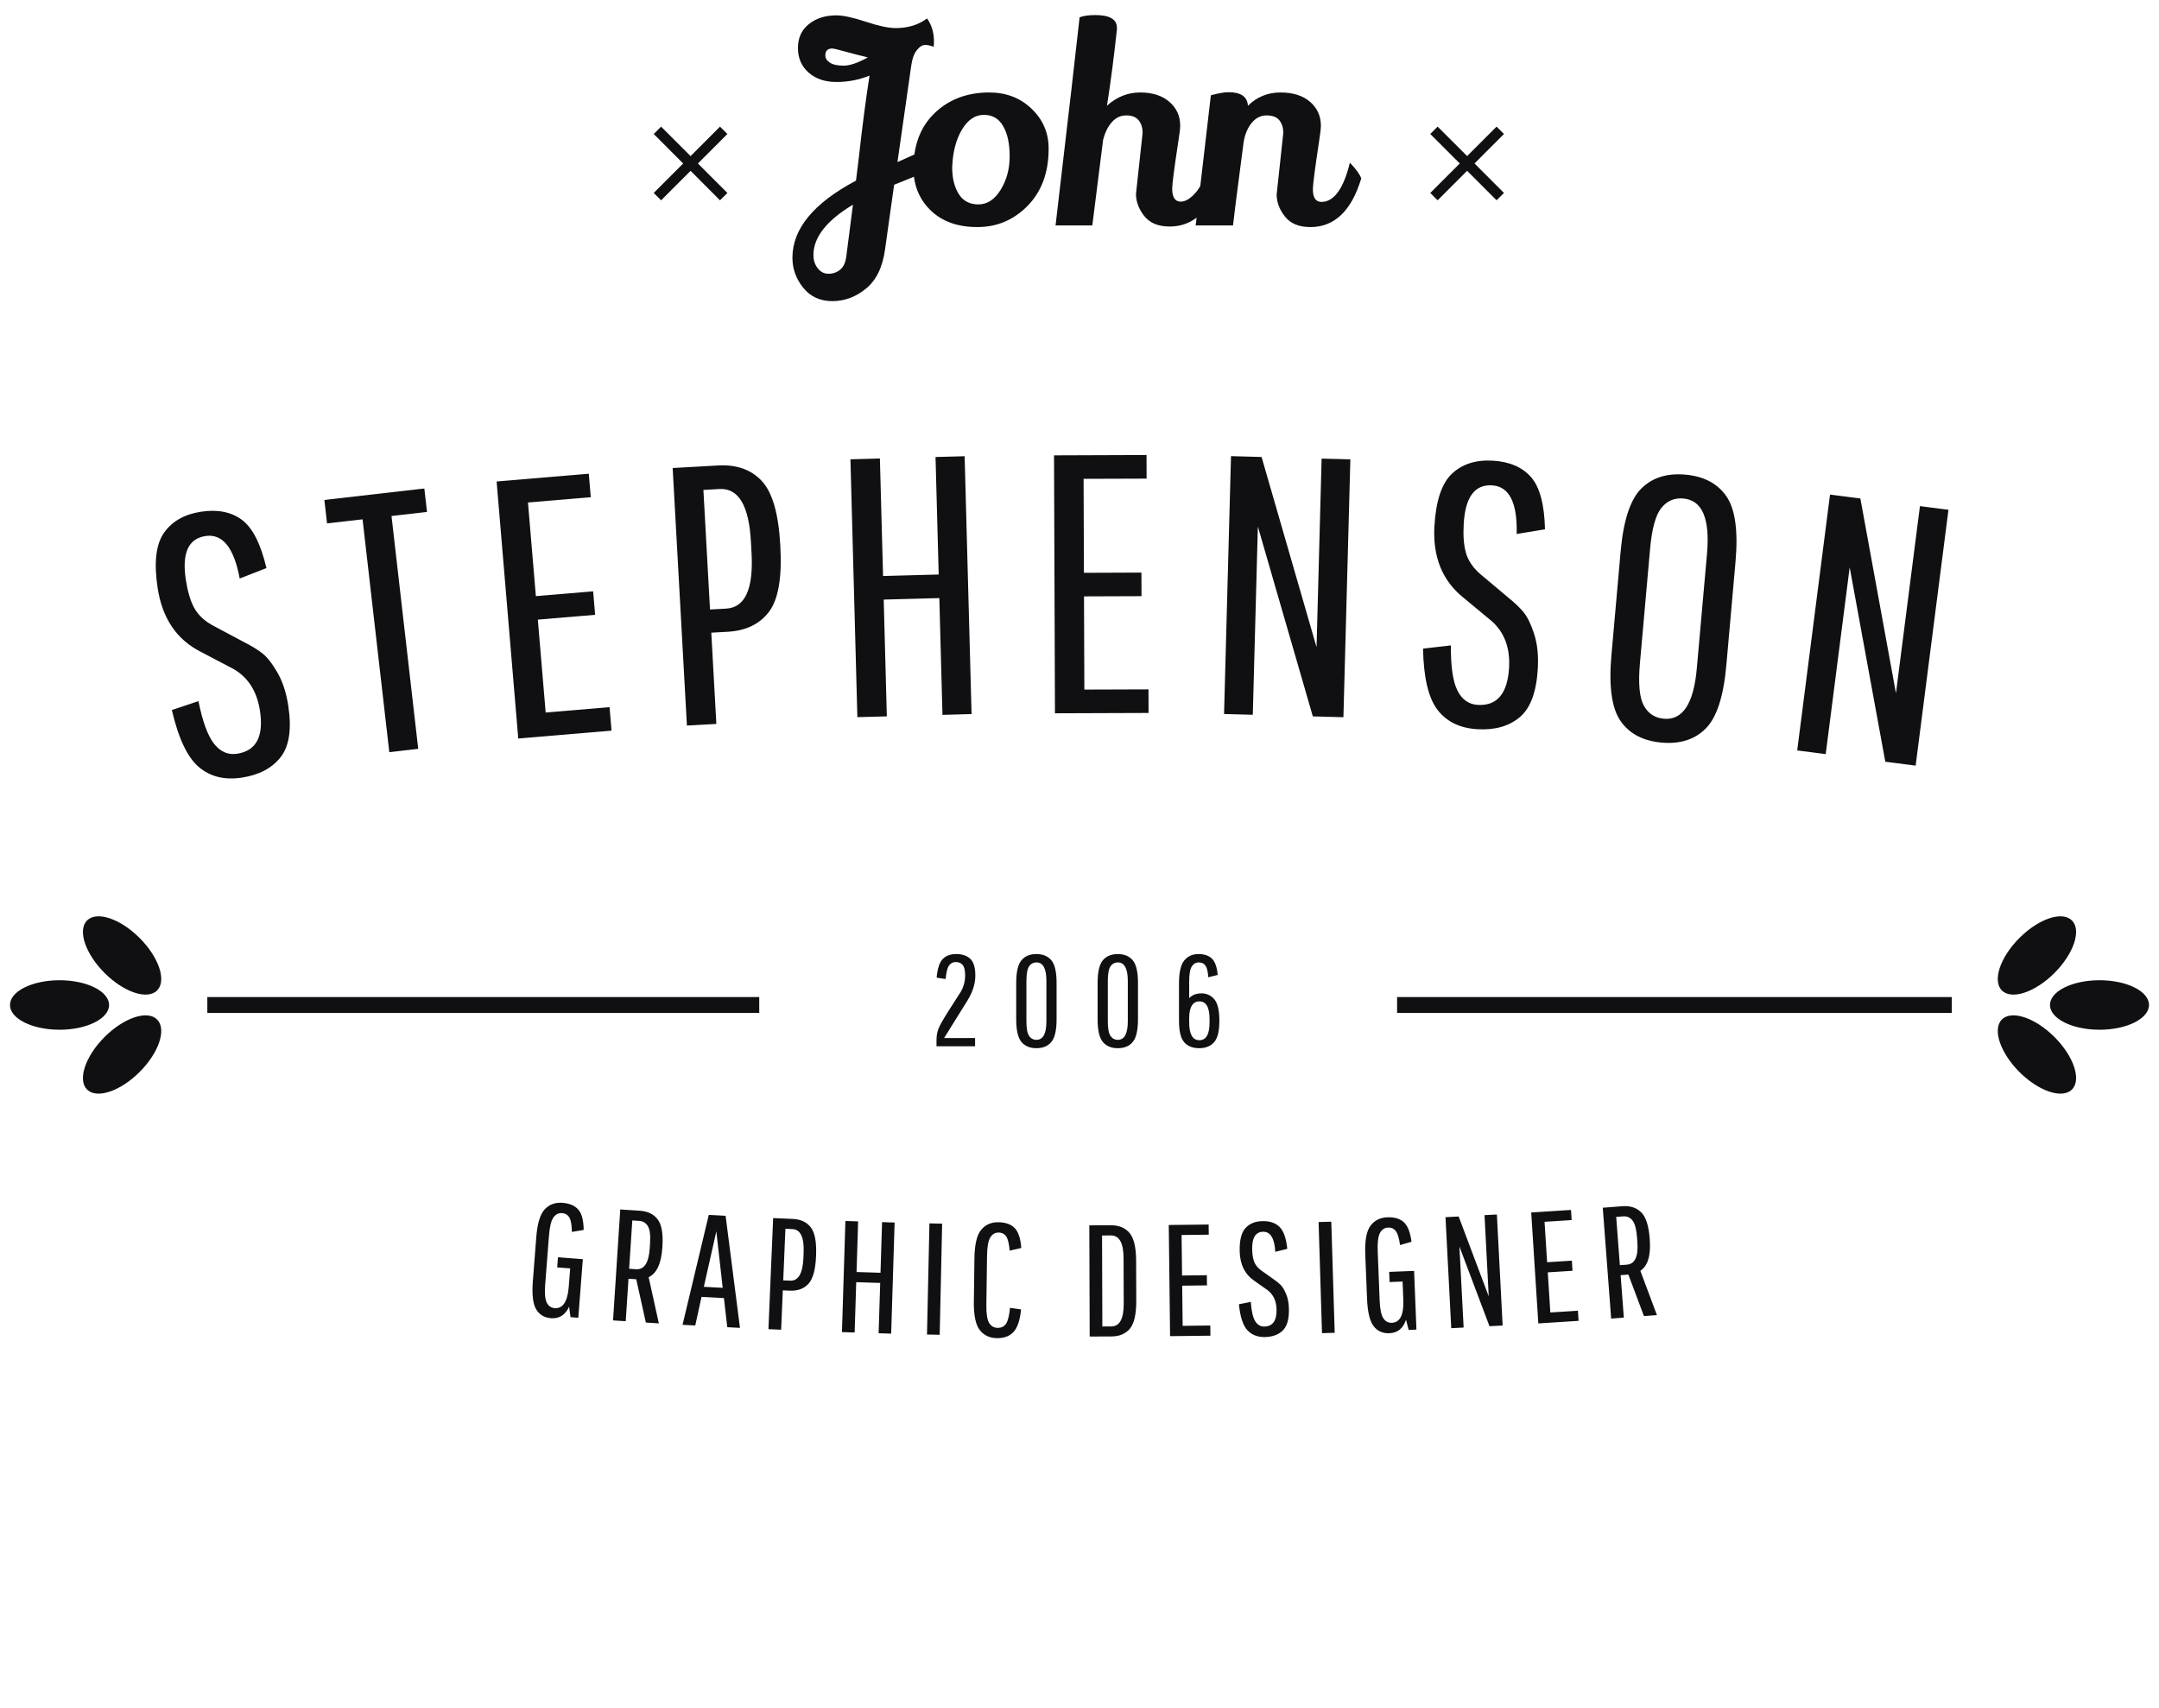 <svg 
 xmlns="http://www.w3.org/2000/svg"
 xmlns:xlink="http://www.w3.org/1999/xlink"
 width="134px" height="106px">
<path fill-rule="evenodd"  fill="rgb(16, 16, 18)"
 d="M130.308,63.919 C128.610,63.919 127.234,63.229 127.234,62.382 C127.234,61.533 128.610,60.846 130.308,60.846 C132.006,60.846 133.380,61.533 133.380,62.382 C133.380,63.229 132.006,63.919 130.308,63.919 ZM124.250,61.482 C123.650,60.881 124.138,59.422 125.336,58.224 C126.538,57.020 127.996,56.536 128.596,57.135 C129.200,57.736 128.712,59.193 127.512,60.396 C126.310,61.597 124.852,62.082 124.250,61.482 ZM86.712,61.890 L121.136,61.890 L121.136,62.876 L86.712,62.876 L86.712,61.890 ZM117.013,47.283 L114.802,35.216 L113.314,46.809 L111.545,46.582 L113.582,30.700 L115.465,30.942 L117.674,43.032 L119.163,31.416 L120.933,31.644 L118.896,47.524 L117.013,47.283 ZM107.145,41.307 C106.974,43.236 106.548,44.542 105.867,45.223 C105.186,45.906 104.273,46.196 103.127,46.095 C101.979,45.992 101.131,45.547 100.581,44.755 C100.032,43.964 99.843,42.603 100.014,40.675 L100.584,34.249 C100.755,32.320 101.181,31.015 101.861,30.333 C102.542,29.650 103.456,29.360 104.602,29.462 C105.749,29.563 106.598,30.011 107.147,30.802 C107.697,31.594 107.887,32.953 107.715,34.882 L107.145,41.307 ZM104.482,30.944 C103.920,30.893 103.463,31.091 103.109,31.534 C102.756,31.978 102.524,32.822 102.414,34.067 L101.783,41.176 C101.673,42.421 101.752,43.294 102.021,43.791 C102.291,44.290 102.707,44.564 103.269,44.614 C104.438,44.718 105.121,43.677 105.314,41.489 L105.946,34.381 C106.140,32.193 105.652,31.048 104.482,30.944 ZM92.598,30.127 C91.524,30.065 90.941,30.865 90.846,32.524 C90.805,33.255 90.851,33.853 90.985,34.319 C91.119,34.785 91.404,35.214 91.840,35.604 L93.567,37.056 C93.976,37.385 94.302,37.692 94.545,37.981 C94.789,38.269 95.011,38.722 95.213,39.337 C95.415,39.952 95.492,40.670 95.446,41.491 C95.363,42.953 94.988,43.963 94.323,44.520 C93.657,45.078 92.784,45.327 91.703,45.264 C90.622,45.204 89.797,44.806 89.227,44.071 C88.658,43.337 88.356,42.066 88.322,40.262 L90.052,40.062 C90.038,41.360 90.173,42.292 90.454,42.857 C90.734,43.423 91.156,43.723 91.720,43.755 C92.923,43.822 93.570,43.051 93.662,41.436 C93.731,40.218 93.373,39.259 92.588,38.557 L90.838,37.106 C89.523,36.054 88.920,34.577 89.028,32.674 C89.118,31.090 89.481,30.000 90.119,29.401 C90.756,28.805 91.596,28.535 92.639,28.595 C93.682,28.653 94.476,28.993 95.021,29.611 C95.566,30.230 95.856,31.312 95.891,32.856 L94.133,33.146 C94.183,31.195 93.671,30.188 92.598,30.127 ZM92.887,12.432 L91.058,10.603 L89.228,12.432 L88.771,11.977 L90.602,10.147 L88.771,8.317 L89.228,7.859 L91.058,9.688 L92.887,7.859 L93.346,8.317 L91.517,10.147 L93.346,11.977 L92.887,12.432 ZM87.606,77.080 L86.894,77.285 C86.838,76.867 86.752,76.579 86.638,76.423 C86.523,76.266 86.358,76.191 86.145,76.200 C85.932,76.209 85.766,76.319 85.650,76.530 C85.534,76.742 85.486,77.124 85.509,77.677 L85.629,80.720 C85.651,81.259 85.726,81.627 85.855,81.825 C85.985,82.024 86.162,82.119 86.385,82.110 C86.884,82.091 87.122,81.638 87.101,80.750 L87.053,79.549 L86.245,79.581 L86.220,78.950 L87.767,78.889 L87.912,82.533 L87.429,82.553 L87.266,81.918 C87.090,82.458 86.745,82.737 86.233,82.758 C85.819,82.774 85.493,82.628 85.254,82.318 C85.015,82.009 84.879,81.436 84.846,80.603 L84.737,77.874 C84.703,77.015 84.811,76.418 85.061,76.085 C85.311,75.753 85.657,75.579 86.101,75.561 C86.543,75.544 86.886,75.644 87.128,75.865 C87.370,76.086 87.530,76.491 87.606,77.080 ZM81.330,14.095 C80.621,14.095 80.095,13.878 79.752,13.442 C79.409,13.009 79.237,12.551 79.237,12.071 L79.649,8.245 C79.649,7.936 79.569,7.679 79.409,7.473 C79.249,7.268 78.982,7.164 78.611,7.164 C78.239,7.164 77.925,7.327 77.668,7.653 C77.410,7.979 77.248,8.389 77.179,8.880 C76.768,12.013 76.550,13.718 76.527,13.992 L74.211,13.992 L74.267,13.513 C73.791,13.871 73.239,14.061 72.599,14.061 C71.890,14.061 71.363,13.844 71.020,13.409 C70.677,12.974 70.506,12.516 70.506,12.036 L70.917,8.245 C70.917,7.936 70.837,7.679 70.677,7.473 C70.517,7.268 70.260,7.164 69.905,7.164 C69.551,7.164 69.250,7.304 69.005,7.585 C68.759,7.865 68.578,8.233 68.464,8.691 C68.384,9.343 68.264,10.295 68.104,11.548 C67.944,12.800 67.841,13.614 67.795,13.992 L65.514,13.992 C66.337,6.981 66.834,2.675 67.006,1.074 C67.246,0.982 67.572,0.936 67.984,0.936 C68.876,0.936 69.322,1.200 69.322,1.725 L69.322,1.829 C69.127,3.625 68.922,5.203 68.704,6.563 C69.311,6.015 69.997,5.740 70.763,5.740 C71.529,5.740 72.135,5.934 72.581,6.323 C73.027,6.712 73.250,7.205 73.250,7.799 C73.250,7.960 73.216,8.256 73.147,8.691 C72.884,10.407 72.753,11.413 72.753,11.710 C72.753,12.248 72.930,12.516 73.285,12.516 C73.582,12.516 73.899,12.319 74.237,11.925 C74.328,11.818 74.414,11.692 74.496,11.554 L75.154,5.912 C75.635,5.786 76.001,5.723 76.252,5.723 C77.019,5.723 77.419,6.003 77.453,6.563 C78.014,6.015 78.686,5.740 79.469,5.740 C80.252,5.740 80.867,5.934 81.313,6.323 C81.759,6.712 81.982,7.205 81.982,7.799 C81.982,7.960 81.948,8.263 81.879,8.708 C81.616,10.446 81.484,11.459 81.484,11.745 C81.484,12.270 81.662,12.533 82.016,12.533 C82.794,12.533 83.383,11.722 83.783,10.097 C84.172,10.510 84.407,10.836 84.487,11.075 C83.881,13.089 82.828,14.095 81.330,14.095 ZM71.165,29.709 L67.254,29.722 L67.275,35.556 L70.843,35.542 L70.849,37.006 L67.280,37.019 L67.301,42.805 L71.281,42.792 L71.286,44.256 L65.477,44.276 L65.419,28.265 L71.160,28.244 L71.165,29.709 ZM65.578,63.271 C65.578,63.949 65.470,64.418 65.254,64.677 C65.038,64.936 64.728,65.065 64.325,65.065 C63.922,65.065 63.613,64.936 63.396,64.677 C63.181,64.418 63.072,63.949 63.072,63.271 L63.072,61.015 C63.072,60.336 63.181,59.868 63.396,59.608 C63.613,59.350 63.922,59.221 64.325,59.221 C64.728,59.221 65.038,59.350 65.254,59.608 C65.470,59.868 65.578,60.336 65.578,61.015 L65.578,63.271 ZM64.946,60.894 C64.946,60.125 64.740,59.741 64.329,59.741 C64.132,59.741 63.978,59.824 63.869,59.989 C63.760,60.155 63.705,60.456 63.705,60.894 L63.705,63.391 C63.705,63.829 63.760,64.131 63.869,64.297 C63.978,64.462 64.132,64.545 64.329,64.545 C64.740,64.545 64.946,64.160 64.946,63.391 L64.946,60.894 ZM60.659,14.095 C59.435,14.095 58.466,13.746 57.751,13.049 C57.160,12.471 56.827,11.774 56.725,10.970 C56.649,11.001 56.566,11.037 56.490,11.067 C56.044,11.245 55.713,11.379 55.495,11.469 L54.930,15.484 C54.780,16.583 54.389,17.391 53.754,17.912 C53.120,18.432 52.422,18.692 51.661,18.692 C50.900,18.692 50.298,18.415 49.851,17.860 C49.405,17.306 49.183,16.686 49.183,15.999 C49.183,14.204 50.498,12.608 53.128,11.213 L53.299,9.823 C53.517,7.856 53.740,6.146 53.969,4.694 C53.316,4.957 52.633,5.089 51.918,5.089 C51.203,5.089 50.626,4.894 50.186,4.505 C49.745,4.116 49.525,3.607 49.525,2.978 C49.525,2.350 49.751,1.855 50.203,1.495 C50.655,1.134 51.224,0.954 51.910,0.954 C52.333,0.954 52.942,1.086 53.737,1.348 C54.532,1.612 55.146,1.743 55.581,1.743 C56.358,1.743 57.011,1.544 57.537,1.143 C57.822,1.544 57.966,2.017 57.966,2.567 C57.966,2.682 57.959,2.796 57.948,2.909 C57.766,2.830 57.588,2.790 57.416,2.790 C57.245,2.790 57.073,2.899 56.902,3.115 C56.730,3.333 56.616,3.647 56.559,4.059 L55.701,10.063 C56.091,9.893 56.435,9.737 56.749,9.591 C56.895,8.554 57.305,7.695 58.000,7.027 C58.892,6.169 60.024,5.740 61.396,5.740 C62.449,5.740 63.327,6.078 64.030,6.753 C64.733,7.428 65.085,8.251 65.085,9.223 C65.085,10.698 64.653,11.880 63.790,12.765 C62.926,13.651 61.883,14.095 60.659,14.095 ZM50.486,15.828 C50.486,16.137 50.566,16.399 50.726,16.617 C50.909,16.868 51.141,16.994 51.421,16.994 C51.701,16.994 51.944,16.908 52.150,16.736 C52.356,16.565 52.481,16.290 52.527,15.913 L52.939,12.705 C51.304,13.689 50.486,14.729 50.486,15.828 ZM52.493,3.210 C52.024,3.078 51.744,3.012 51.652,3.012 C51.367,3.012 51.224,3.156 51.224,3.442 C51.224,3.613 51.318,3.762 51.507,3.888 C51.695,4.014 51.981,4.076 52.365,4.076 C52.748,4.076 53.248,3.904 53.866,3.561 C53.419,3.458 52.962,3.342 52.493,3.210 ZM62.271,7.850 C62.009,7.370 61.605,7.130 61.062,7.130 C60.519,7.130 60.064,7.439 59.698,8.056 C59.332,8.674 59.132,9.452 59.098,10.390 C59.098,11.053 59.232,11.602 59.501,12.036 C59.769,12.471 60.179,12.688 60.727,12.688 C61.276,12.688 61.737,12.386 62.108,11.778 C62.480,11.173 62.666,10.481 62.666,9.703 C62.666,8.926 62.535,8.307 62.271,7.850 ZM45.152,39.217 L44.147,39.272 L44.461,44.936 L42.634,45.038 L41.749,29.051 L44.581,28.893 C45.723,28.831 46.623,29.151 47.280,29.855 C47.937,30.559 48.320,31.879 48.427,33.812 L48.433,33.927 C48.540,35.860 48.306,37.210 47.729,37.975 C47.153,38.739 46.294,39.153 45.152,39.217 ZM46.645,34.324 L46.606,33.615 C46.482,31.377 45.834,30.291 44.662,30.355 L43.657,30.411 L44.067,37.834 L45.072,37.778 C46.245,37.713 46.769,36.561 46.645,34.324 ZM44.688,12.434 L42.863,10.603 L41.032,12.434 L40.575,11.977 L42.402,10.148 L40.575,8.317 L41.032,7.861 L42.863,9.690 L44.688,7.861 L45.147,8.317 L43.318,10.148 L45.147,11.977 L44.688,12.434 ZM30.823,29.888 L36.544,29.406 L36.667,30.864 L32.769,31.192 L33.259,37.005 L36.814,36.706 L36.937,38.164 L33.381,38.463 L33.867,44.230 L37.833,43.896 L37.956,45.354 L32.166,45.843 L30.823,29.888 ZM25.957,46.483 L24.162,46.689 L22.503,32.237 L20.299,32.489 L20.132,31.035 L26.336,30.323 L26.503,31.778 L24.299,32.030 L25.957,46.483 ZM15.011,48.269 C13.940,48.433 13.051,48.215 12.342,47.613 C11.633,47.012 11.074,45.833 10.667,44.075 L12.317,43.521 C12.573,44.794 12.898,45.678 13.290,46.173 C13.682,46.668 14.157,46.873 14.715,46.788 C15.905,46.605 16.378,45.716 16.134,44.117 C15.949,42.912 15.400,42.047 14.487,41.523 L12.474,40.466 C10.970,39.710 10.074,38.388 9.785,36.504 C9.545,34.936 9.675,33.795 10.175,33.078 C10.674,32.362 11.440,31.924 12.473,31.765 C13.505,31.607 14.352,31.775 15.014,32.267 C15.676,32.761 16.184,33.759 16.537,35.263 L14.877,35.910 C14.521,33.989 13.812,33.111 12.750,33.274 C11.687,33.436 11.282,34.339 11.533,35.982 C11.644,36.706 11.813,37.281 12.041,37.710 C12.269,38.137 12.636,38.498 13.144,38.790 L15.134,39.851 C15.602,40.088 15.984,40.321 16.283,40.554 C16.580,40.786 16.892,41.182 17.216,41.742 C17.541,42.302 17.766,42.988 17.891,43.802 C18.112,45.250 17.955,46.314 17.419,46.998 C16.884,47.681 16.081,48.105 15.011,48.269 ZM9.750,61.482 C9.148,62.082 7.692,61.597 6.491,60.396 C5.290,59.196 4.805,57.736 5.402,57.136 C6.004,56.534 7.462,57.021 8.664,58.223 C9.866,59.422 10.352,60.882 9.750,61.482 ZM6.769,62.383 C6.769,63.232 5.392,63.919 3.695,63.919 C1.998,63.919 0.620,63.232 0.620,62.383 C0.620,61.534 1.998,60.846 3.695,60.846 C5.392,60.846 6.769,61.534 6.769,62.383 ZM9.750,63.284 C10.352,63.885 9.866,65.343 8.664,66.542 C7.462,67.744 6.004,68.228 5.402,67.630 C4.805,67.030 5.290,65.570 6.491,64.368 C7.692,63.170 9.148,62.682 9.750,63.284 ZM47.123,62.876 L12.868,62.876 L12.868,61.890 L47.123,61.890 L47.123,62.876 ZM33.284,76.800 C33.350,75.942 33.527,75.362 33.814,75.061 C34.102,74.761 34.466,74.628 34.909,74.662 C35.351,74.696 35.680,74.838 35.894,75.085 C36.109,75.332 36.220,75.753 36.227,76.347 L35.495,76.468 C35.488,76.046 35.437,75.750 35.342,75.581 C35.246,75.411 35.092,75.318 34.879,75.303 C34.666,75.286 34.489,75.376 34.349,75.572 C34.208,75.769 34.116,76.144 34.074,76.693 L33.837,79.730 C33.796,80.269 33.827,80.642 33.933,80.855 C34.039,81.068 34.202,81.182 34.425,81.200 C34.923,81.239 35.213,80.816 35.295,79.934 L35.389,78.733 L34.582,78.671 L34.631,78.042 L36.174,78.162 L35.892,81.798 L35.410,81.761 L35.322,81.111 C35.084,81.627 34.710,81.865 34.199,81.825 C33.786,81.793 33.478,81.609 33.277,81.274 C33.076,80.938 33.008,80.354 33.072,79.522 L33.284,76.800 ZM39.717,75.154 C40.202,75.186 40.569,75.364 40.818,75.690 C41.067,76.016 41.165,76.579 41.113,77.380 L41.110,77.428 C41.045,78.426 40.761,79.042 40.259,79.279 L40.892,82.146 L40.085,82.095 L39.489,79.407 L39.008,79.376 L38.836,82.012 L38.049,81.961 L38.497,75.075 L39.717,75.154 ZM39.480,78.785 C39.986,78.817 40.268,78.381 40.327,77.476 L40.346,77.182 C40.379,76.676 40.334,76.321 40.213,76.115 C40.091,75.910 39.912,75.800 39.676,75.784 L39.244,75.756 L39.048,78.756 L39.480,78.785 ZM45.035,75.467 L45.927,82.425 L45.140,82.383 L44.930,80.575 L43.542,80.501 L43.151,82.277 L42.363,82.235 L43.991,75.411 L45.035,75.467 ZM44.855,79.939 L44.460,76.433 L43.684,79.876 L44.855,79.939 ZM49.207,75.663 C49.700,75.684 50.072,75.858 50.324,76.188 C50.577,76.518 50.686,77.100 50.650,77.934 L50.648,77.983 C50.613,78.817 50.456,79.386 50.177,79.690 C49.897,79.994 49.512,80.136 49.019,80.115 L48.586,80.096 L48.482,82.539 L47.694,82.506 L47.986,75.610 L49.207,75.663 ZM49.045,79.494 C49.551,79.516 49.824,79.044 49.865,78.078 L49.877,77.773 C49.918,76.808 49.686,76.314 49.181,76.293 L48.747,76.274 L48.612,79.476 L49.045,79.494 ZM53.260,75.815 L53.162,78.958 L54.649,79.005 L54.747,75.861 L55.525,75.886 L55.311,82.783 L54.532,82.759 L54.630,79.636 L53.142,79.589 L53.044,82.713 L52.256,82.688 L52.471,75.790 L53.260,75.815 ZM58.475,75.956 L58.323,82.854 L57.535,82.838 L57.686,75.938 L58.475,75.956 ZM60.038,62.119 L58.597,64.433 L60.519,64.433 L60.519,64.944 L58.125,64.944 L58.125,64.561 C58.125,64.288 58.169,64.046 58.257,63.832 C58.345,63.618 58.541,63.271 58.846,62.791 L59.510,61.751 C59.771,61.388 59.902,60.987 59.902,60.550 C59.902,60.240 59.852,60.024 59.750,59.901 C59.648,59.778 59.506,59.717 59.322,59.717 C59.138,59.717 58.995,59.793 58.894,59.945 C58.792,60.098 58.725,60.374 58.693,60.773 L58.133,60.686 C58.181,60.137 58.304,59.755 58.501,59.541 C58.698,59.327 58.981,59.221 59.350,59.221 C59.718,59.221 60.008,59.318 60.218,59.513 C60.429,59.708 60.535,60.058 60.535,60.561 C60.535,61.066 60.369,61.585 60.038,62.119 ZM59.871,28.319 L60.301,44.324 L58.495,44.374 L58.300,37.125 L54.848,37.218 L55.042,44.467 L53.213,44.516 L52.783,28.511 L54.611,28.460 L54.808,35.755 L58.261,35.662 L58.064,28.368 L59.871,28.319 ZM60.898,76.336 C61.165,76.019 61.520,75.861 61.964,75.868 C62.408,75.874 62.745,75.994 62.975,76.227 C63.205,76.460 63.343,76.872 63.387,77.465 L62.665,77.632 C62.631,77.211 62.561,76.919 62.455,76.757 C62.349,76.595 62.189,76.512 61.976,76.509 C61.762,76.506 61.591,76.606 61.464,76.812 C61.336,77.017 61.268,77.396 61.261,77.948 L61.219,81.004 C61.211,81.543 61.269,81.914 61.391,82.116 C61.513,82.318 61.689,82.421 61.919,82.424 C62.149,82.427 62.322,82.342 62.440,82.169 C62.558,81.997 62.639,81.668 62.686,81.182 L63.374,81.280 C63.306,81.949 63.150,82.416 62.906,82.679 C62.663,82.942 62.318,83.069 61.871,83.063 C61.424,83.057 61.071,82.891 60.813,82.566 C60.555,82.241 60.431,81.647 60.443,80.787 L60.479,78.105 C60.491,77.244 60.631,76.655 60.898,76.336 ZM69.377,65.065 C68.974,65.065 68.665,64.936 68.448,64.677 C68.232,64.418 68.124,63.949 68.124,63.271 L68.124,61.015 C68.124,60.336 68.232,59.868 68.448,59.608 C68.665,59.350 68.974,59.221 69.377,59.221 C69.780,59.221 70.090,59.350 70.306,59.608 C70.521,59.868 70.630,60.336 70.630,61.015 L70.630,63.271 C70.630,63.949 70.521,64.418 70.306,64.677 C70.090,64.936 69.780,65.065 69.377,65.065 ZM69.998,60.894 C69.998,60.125 69.791,59.741 69.381,59.741 C69.184,59.741 69.030,59.824 68.921,59.989 C68.811,60.155 68.757,60.456 68.757,60.894 L68.757,63.391 C68.757,63.829 68.811,64.131 68.921,64.297 C69.030,64.462 69.184,64.545 69.381,64.545 C69.791,64.545 69.998,64.160 69.998,63.391 L69.998,60.894 ZM70.104,76.531 C70.375,76.849 70.512,77.426 70.515,78.261 L70.523,80.744 C70.525,81.579 70.393,82.156 70.125,82.477 C69.856,82.796 69.472,82.956 68.973,82.958 L67.632,82.962 L67.609,76.061 L68.950,76.057 C69.449,76.055 69.834,76.214 70.104,76.531 ZM68.418,82.339 L68.971,82.337 C69.490,82.335 69.748,81.864 69.745,80.925 L69.735,78.096 C69.732,77.156 69.471,76.686 68.952,76.688 L68.400,76.690 L68.418,82.339 ZM75.022,76.640 L73.336,76.660 L73.366,79.175 L74.904,79.156 L74.911,79.787 L73.373,79.806 L73.403,82.299 L75.118,82.278 L75.125,82.910 L72.622,82.939 L72.540,76.039 L75.015,76.010 L75.022,76.640 ZM74.424,65.065 C74.024,65.065 73.716,64.942 73.499,64.696 C73.283,64.451 73.175,64.003 73.175,63.351 L73.175,61.054 C73.175,60.360 73.285,59.882 73.503,59.617 C73.722,59.353 74.014,59.221 74.380,59.221 C74.746,59.221 75.025,59.315 75.221,59.505 C75.415,59.694 75.534,60.032 75.577,60.518 L74.992,60.662 C74.971,60.314 74.913,60.074 74.820,59.941 C74.727,59.808 74.588,59.741 74.404,59.741 C74.220,59.741 74.074,59.825 73.968,59.993 C73.861,60.161 73.808,60.470 73.808,60.918 L73.808,61.959 C73.989,61.761 74.242,61.662 74.568,61.662 C74.894,61.662 75.161,61.786 75.369,62.030 C75.577,62.276 75.681,62.721 75.681,63.364 C75.681,64.007 75.571,64.451 75.352,64.696 C75.134,64.942 74.824,65.065 74.424,65.065 ZM75.072,63.265 C75.072,62.527 74.863,62.159 74.444,62.159 C74.025,62.159 73.813,62.506 73.808,63.200 L73.808,63.464 C73.808,64.200 74.019,64.569 74.440,64.569 C74.861,64.569 75.072,64.200 75.072,63.464 L75.072,63.265 ZM78.300,28.366 L81.713,40.173 L82.027,28.467 L83.811,28.514 L83.380,44.520 L81.482,44.469 L78.070,32.684 L77.756,44.368 L75.972,44.321 L76.403,28.314 L78.300,28.366 ZM77.900,82.002 C78.040,82.235 78.231,82.348 78.475,82.344 C78.993,82.332 79.245,81.978 79.230,81.282 C79.219,80.757 79.032,80.356 78.671,80.081 L77.870,79.517 C77.269,79.109 76.960,78.495 76.942,77.674 C76.927,76.990 77.046,76.510 77.300,76.231 C77.554,75.953 77.905,75.809 78.355,75.799 C78.806,75.789 79.158,75.907 79.413,76.155 C79.668,76.403 79.830,76.858 79.896,77.519 L79.151,77.704 C79.106,76.864 78.852,76.448 78.390,76.459 C77.926,76.469 77.702,76.832 77.718,77.548 C77.725,77.863 77.766,78.119 77.838,78.315 C77.912,78.510 78.049,78.684 78.249,78.839 L79.041,79.402 C79.227,79.530 79.378,79.651 79.493,79.768 C79.606,79.884 79.718,80.070 79.825,80.327 C79.933,80.585 79.990,80.890 79.998,81.245 C80.012,81.876 79.886,82.322 79.619,82.585 C79.352,82.847 78.984,82.983 78.518,82.994 C78.052,83.004 77.684,82.860 77.415,82.564 C77.144,82.269 76.972,81.733 76.895,80.959 L77.632,80.814 C77.671,81.372 77.760,81.768 77.900,82.002 ZM82.839,82.730 L82.051,82.754 L81.839,75.856 L82.627,75.833 L82.839,82.730 ZM92.399,80.469 L92.138,75.428 L92.905,75.389 L93.263,82.280 L92.446,82.322 L90.580,77.375 L90.841,82.405 L90.073,82.445 L89.716,75.554 L90.533,75.511 L92.399,80.469 ZM97.546,75.733 L95.863,75.842 L96.023,78.350 L97.559,78.253 L97.599,78.882 L96.064,78.979 L96.223,81.469 L97.935,81.360 L97.976,81.989 L95.477,82.149 L95.036,75.263 L97.505,75.104 L97.546,75.733 ZM101.860,75.250 C102.153,75.538 102.329,76.082 102.390,76.881 L102.393,76.931 C102.469,77.927 102.274,78.577 101.810,78.883 L102.839,81.633 L102.033,81.693 L101.066,79.117 L100.585,79.153 L100.784,81.788 L99.998,81.849 L99.477,74.967 L100.695,74.874 C101.181,74.838 101.568,74.963 101.860,75.250 ZM100.538,78.534 L100.971,78.502 C101.475,78.463 101.693,77.992 101.624,77.087 L101.602,76.792 C101.563,76.288 101.470,75.942 101.321,75.757 C101.171,75.569 100.979,75.485 100.743,75.504 L100.311,75.536 L100.538,78.534 ZM127.512,64.370 C128.712,65.568 129.200,67.028 128.596,67.630 C127.996,68.230 126.538,67.742 125.336,66.542 C124.138,65.342 123.650,63.883 124.250,63.282 C124.852,62.685 126.310,63.168 127.512,64.370 Z"/>
</svg>